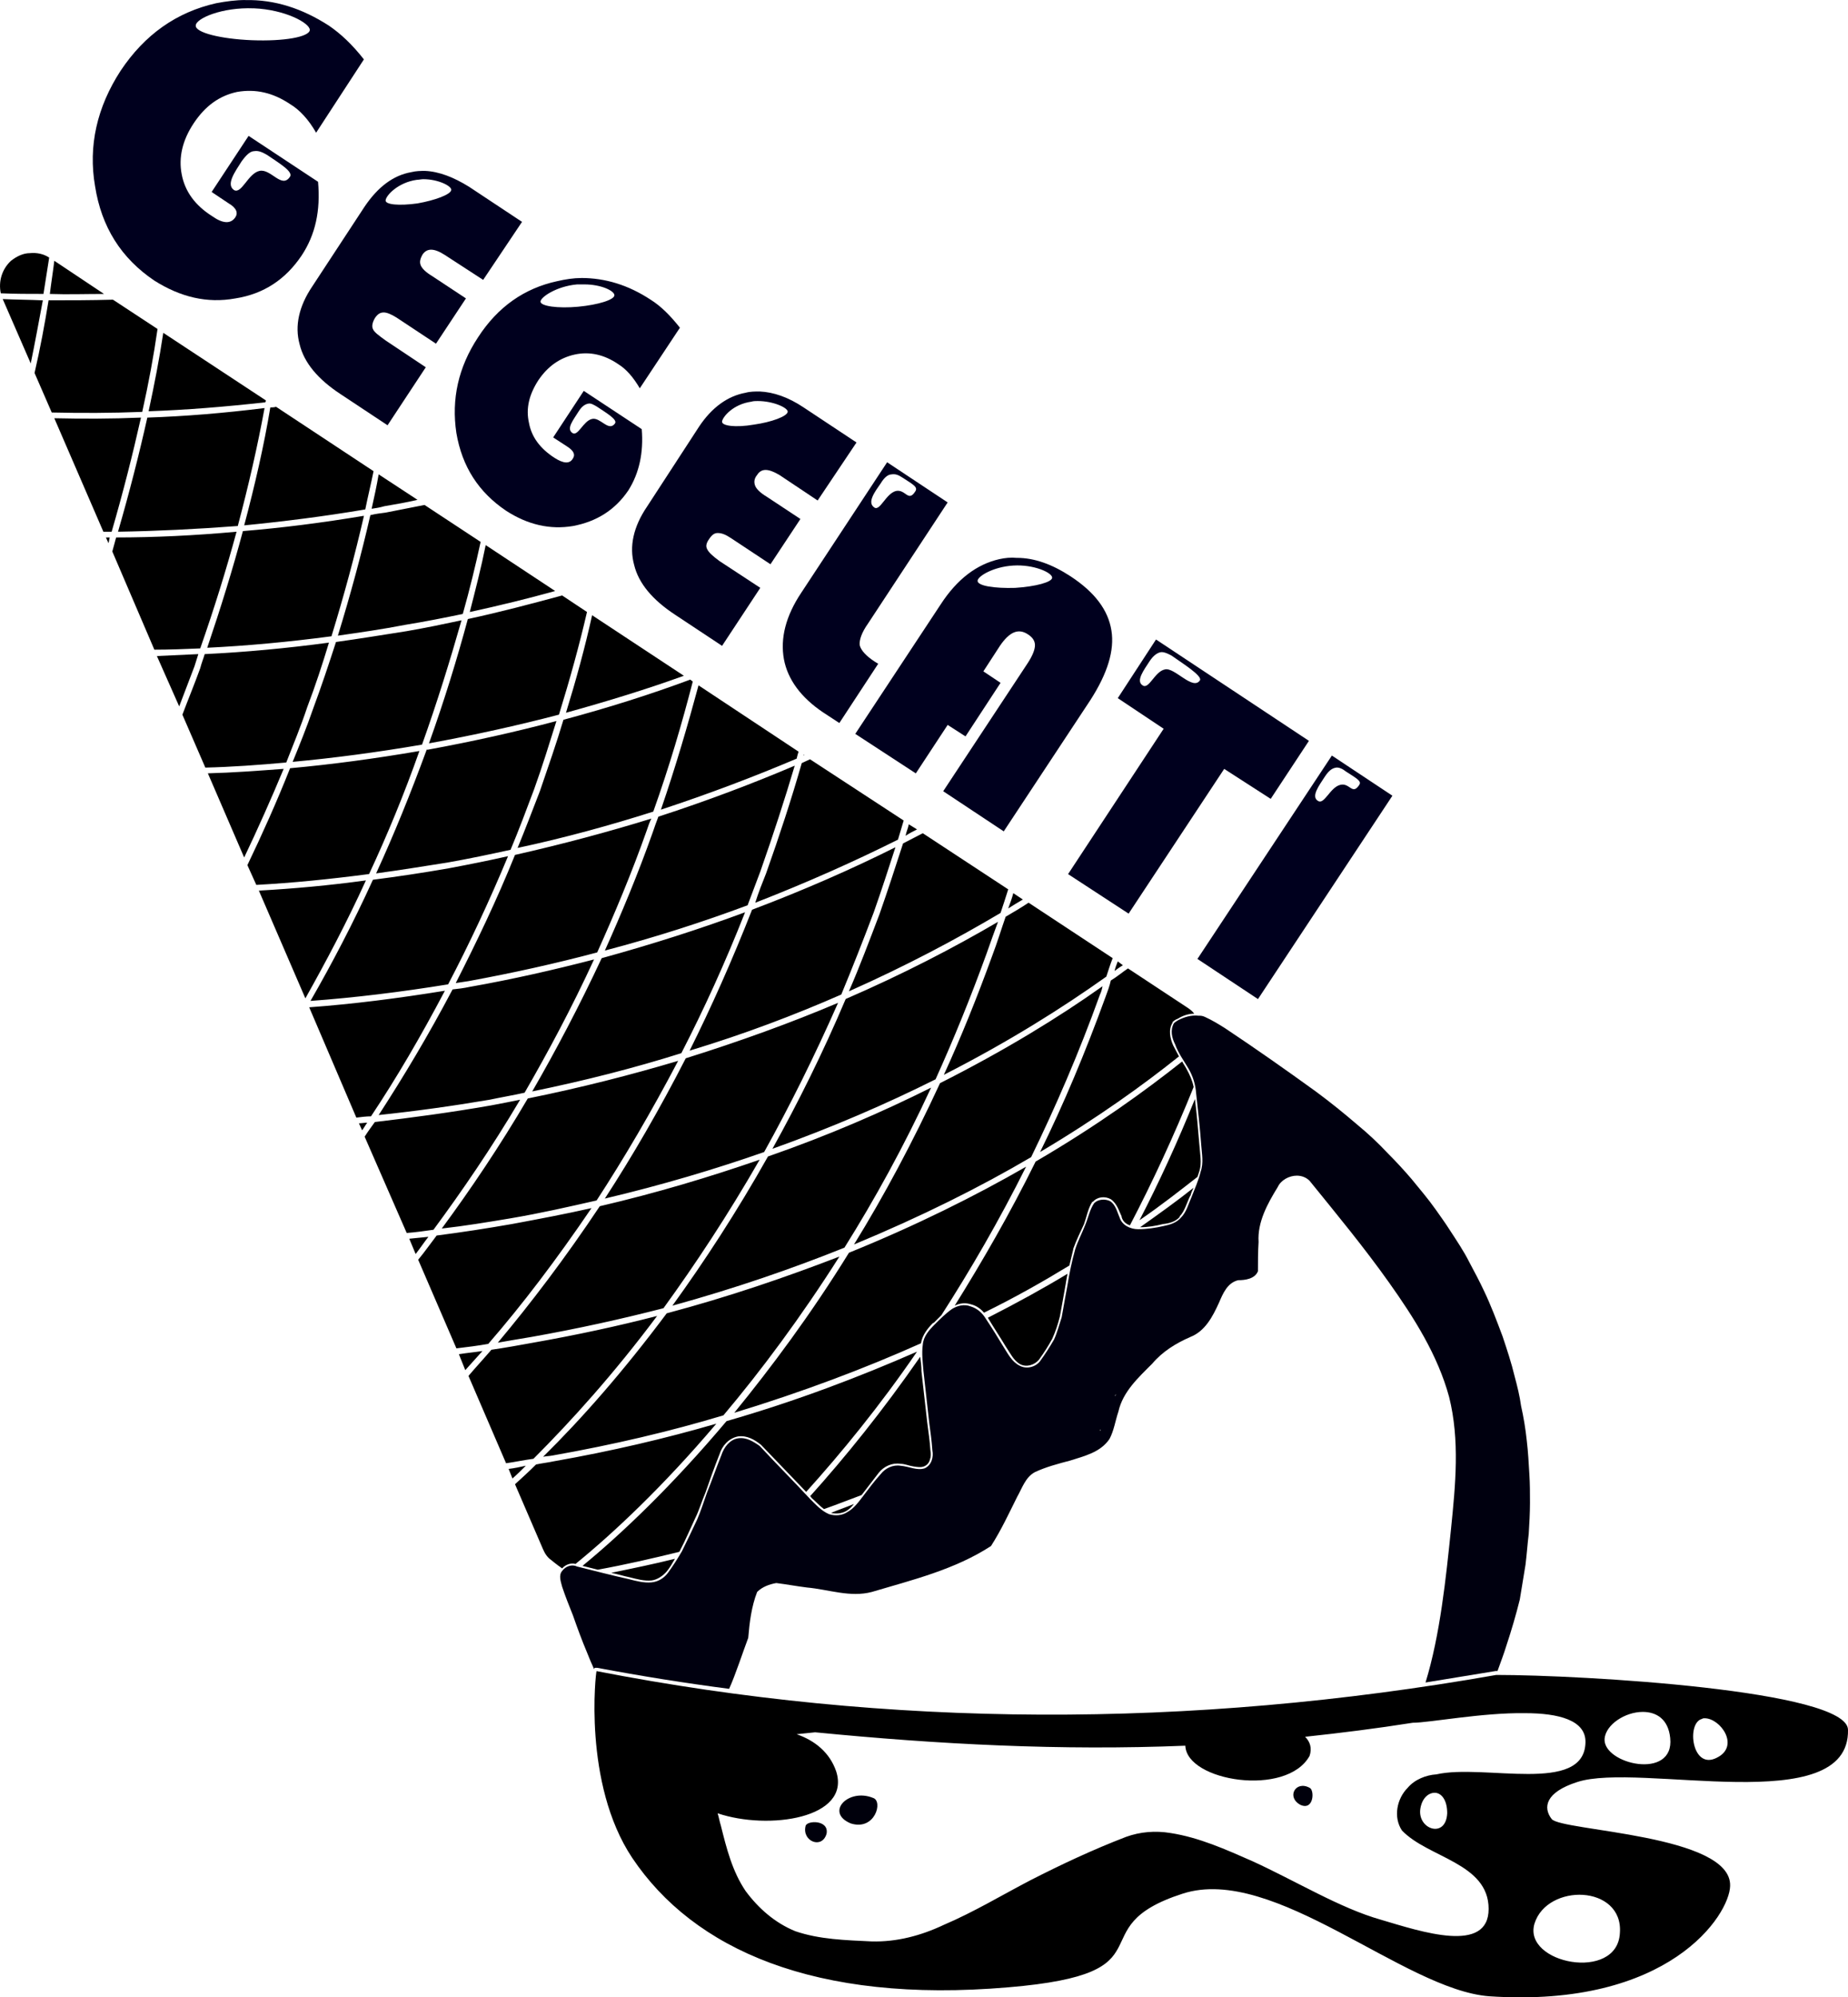 <?xml version="1.0" encoding="UTF-8" standalone="no"?>
<!-- Created with Inkscape (http://www.inkscape.org/) -->

<svg
   xmlns:dc="http://purl.org/dc/elements/1.1/"
   xmlns:cc="http://creativecommons.org/ns#"
   xmlns:rdf="http://www.w3.org/1999/02/22-rdf-syntax-ns#"
   xmlns:svg="http://www.w3.org/2000/svg"
   xmlns="http://www.w3.org/2000/svg"
   xmlns:sodipodi="http://sodipodi.sourceforge.net/DTD/sodipodi-0.dtd"
   xmlns:inkscape="http://www.inkscape.org/namespaces/inkscape"
   width="61.388mm"
   height="66.309mm"
   viewBox="0 0 61.388 66.309"
   version="1.1"
   id="svg8"
   inkscape:version="0.92.4 (5da689c313, 2019-01-14)"
   sodipodi:docname="logo-compact-with-text-monochrome.svg">
  <defs
     id="defs2">
    <pattern
       y="0"
       x="0"
       height="6"
       width="6"
       patternUnits="userSpaceOnUse"
       id="EMFhbasepattern" />
    <pattern
       y="0"
       x="0"
       height="6"
       width="6"
       patternUnits="userSpaceOnUse"
       id="EMFhbasepattern-7" />
    <clipPath
       id="clipEmfPath1"
       clipPathUnits="userSpaceOnUse">
      <path
         id="path868"
         d="M 10.72,32.8 C 9.36,34 8.96,35.92 9.68,37.52 L 77.519,194.479 c 0.24,0.56 0.56,1.04 1.04,1.36 0,0 1.6,1.44 4.08,2.48 2.48,1.12 6.16,2.08 10.88,1.92 9.44,-0.16 23.04,-4.64 41.2,-19.84 18.08,-15.2 24.8,-27.84 26.64,-37.12 0.96,-4.64 0.64,-8.4 0,-11.04 -0.56,-2.64 -1.68,-4.48 -1.68,-4.48 -0.32,-0.48 -0.72,-0.88 -1.2,-1.2 L 15.68,32.48 c -1.52,-1.04 -3.6,-0.88 -4.96,0.32 z"
         inkscape:connector-curvature="0" />
    </clipPath>
    <pattern
       y="0"
       x="0"
       height="6"
       width="6"
       patternUnits="userSpaceOnUse"
       id="EMFhbasepattern-3" />
    <clipPath
       id="clipEmfPath1-4"
       clipPathUnits="userSpaceOnUse">
      <path
         id="path1056"
         d="M 1.44,1.04 C 0.08,2.16 -0.4,4.08 0.32,5.68 L 68.159,162.639 c 0.24,0.56 0.64,1.04 1.04,1.44 0,0 1.6,1.44 4.08,2.48 2.56,1.04 6.16,2 10.88,1.92 9.52,-0.24 23.04,-4.64 41.2,-19.84 18.16,-15.2 24.88,-27.84 26.72,-37.12 0.88,-4.64 0.56,-8.4 0,-11.04 -0.64,-2.64 -1.76,-4.48 -1.76,-4.48 -0.32,-0.48 -0.72,-0.96 -1.2,-1.28 L 6.32,0.64 C 4.8,-0.32 2.8,-0.16 1.44,1.04 Z"
         inkscape:connector-curvature="0" />
    </clipPath>
    <pattern
       y="0"
       x="0"
       height="6"
       width="6"
       patternUnits="userSpaceOnUse"
       id="EMFhbasepattern-78" />
    <pattern
       y="0"
       x="0"
       height="6"
       width="6"
       patternUnits="userSpaceOnUse"
       id="EMFhbasepattern-6" />
    <pattern
       y="0"
       x="0"
       height="6"
       width="6"
       patternUnits="userSpaceOnUse"
       id="WMFhbasepattern" />
    <pattern
       y="0"
       x="0"
       height="6"
       width="6"
       patternUnits="userSpaceOnUse"
       id="EMFhbasepattern-31" />
    <clipPath
       id="clipEmfPath1-7"
       clipPathUnits="userSpaceOnUse">
      <path
         id="path1616"
         d="m -269.278,32.8 c -1.36,1.2 -1.76,3.12 -1.04,4.72 l 67.84,156.959 c 0.24,0.56 0.56,1.04 1.04,1.36 0,0 1.6,1.44 4.08,2.48 2.48,1.12 6.16,2.08 10.88,1.92 9.44,-0.16 23.04,-4.64 41.2,-19.84 18.08,-15.2 24.8,-27.84 26.64,-37.12 0.96,-4.64 0.64,-8.4 0,-11.04 -0.56,-2.64 -1.68,-4.48 -1.68,-4.48 -0.32,-0.48 -0.72,-0.88 -1.2,-1.2 L -264.318,32.48 c -1.52,-1.04 -3.6,-0.88 -4.96,0.32 z"
         inkscape:connector-curvature="0" />
    </clipPath>
    <pattern
       y="0"
       x="0"
       height="6"
       width="6"
       patternUnits="userSpaceOnUse"
       id="EMFhbasepattern-2" />
    <clipPath
       id="clipEmfPath1-3"
       clipPathUnits="userSpaceOnUse">
      <path
         id="path1805"
         d="M 10.72,32.8 C 9.36,34 8.96,35.92 9.68,37.52 L 77.519,194.479 c 0.24,0.56 0.56,1.04 1.04,1.36 0,0 1.6,1.44 4.08,2.48 2.48,1.12 6.16,2.08 10.88,1.92 9.44,-0.16 23.04,-4.64 41.2,-19.84 18.08,-15.2 24.8,-27.84 26.64,-37.12 0.96,-4.64 0.64,-8.4 0,-11.04 -0.56,-2.64 -1.68,-4.48 -1.68,-4.48 -0.32,-0.48 -0.72,-0.88 -1.2,-1.2 L 15.68,32.48 c -1.52,-1.04 -3.6,-0.88 -4.96,0.32 z"
         inkscape:connector-curvature="0" />
    </clipPath>
    <pattern
       y="0"
       x="0"
       height="6"
       width="6"
       patternUnits="userSpaceOnUse"
       id="EMFhbasepattern-9" />
    <clipPath
       id="clipEmfPath1-2"
       clipPathUnits="userSpaceOnUse">
      <path
         id="path1993"
         d="M 1.44,1.04 C 0.08,2.16 -0.4,4.08 0.32,5.68 L 68.159,162.639 c 0.24,0.56 0.64,1.04 1.04,1.44 0,0 1.6,1.44 4.08,2.48 2.56,1.04 6.16,2 10.88,1.92 9.52,-0.24 23.04,-4.64 41.2,-19.84 18.16,-15.2 24.88,-27.84 26.72,-37.12 0.88,-4.64 0.56,-8.4 0,-11.04 -0.64,-2.64 -1.76,-4.48 -1.76,-4.48 -0.32,-0.48 -0.72,-0.96 -1.2,-1.28 L 6.32,0.64 C 4.8,-0.32 2.8,-0.16 1.44,1.04 Z"
         inkscape:connector-curvature="0" />
    </clipPath>
    <pattern
       y="0"
       x="0"
       height="6"
       width="6"
       patternUnits="userSpaceOnUse"
       id="EMFhbasepattern-32" />
    <pattern
       y="0"
       x="0"
       height="6"
       width="6"
       patternUnits="userSpaceOnUse"
       id="EMFhbasepattern-0" />
    <pattern
       y="0"
       x="0"
       height="6"
       width="6"
       patternUnits="userSpaceOnUse"
       id="WMFhbasepattern-0" />
  </defs>
  <sodipodi:namedview
     id="base"
     pagecolor="#ffffff"
     bordercolor="#666666"
     borderopacity="1.0"
     inkscape:pageopacity="0.0"
     inkscape:pageshadow="2"
     inkscape:zoom="0.98994949"
     inkscape:cx="263.41431"
     inkscape:cy="-32.293457"
     inkscape:document-units="mm"
     inkscape:current-layer="layer1"
     showgrid="false"
     inkscape:pagecheckerboard="true"
     fit-margin-top="0"
     fit-margin-left="0"
     fit-margin-right="0"
     fit-margin-bottom="0"
     inkscape:window-width="1920"
     inkscape:window-height="1001"
     inkscape:window-x="-9"
     inkscape:window-y="-9"
     inkscape:window-maximized="1" />
  <g
     inkscape:label="Layer 1"
     inkscape:groupmode="layer"
     id="layer1"
     transform="translate(-55.864,-78.259)">
    <g
       id="g1803">
      <path
         id="path1622"
         d="m 64.018,78.26 c -0.317,0 -0.635,0.042 -0.974,0.106 -1.312,0.296 -2.371,1.037 -3.175,2.244 -0.783,1.206 -1.079,2.498 -0.847,3.831 0.212,1.355 0.868,2.392 1.968,3.133 0.868,0.55 1.757,0.762 2.688,0.593 0.952,-0.148 1.672,-0.635 2.201,-1.418 0.466,-0.698 0.635,-1.503 0.55,-2.455 l -2.307,-1.524 -1.228,1.863 0.571,0.381 c 0.254,0.148 0.317,0.317 0.212,0.466 -0.148,0.212 -0.402,0.212 -0.762,-0.042 -0.571,-0.36 -0.91,-0.825 -1.016,-1.397 -0.106,-0.55 0.021,-1.122 0.402,-1.693 0.381,-0.571 0.847,-0.91 1.439,-1.037 0.614,-0.106 1.185,0.021 1.757,0.402 0.317,0.19 0.614,0.508 0.868,0.952 l 1.587,-2.434 c -0.381,-0.487 -0.762,-0.847 -1.164,-1.122 -0.889,-0.571 -1.799,-0.868 -2.773,-0.847 z m 0.275,0.275 c 1.037,0.042 1.863,0.487 1.863,0.72 -0.021,0.233 -0.868,0.381 -1.926,0.339 -1.037,-0.042 -1.884,-0.254 -1.863,-0.487 0,-0.233 0.868,-0.614 1.926,-0.571 z m 0.021,4.741 c 0.148,-0.021 0.275,0.042 0.423,0.127 0.402,0.275 0.868,0.55 0.762,0.72 -0.275,0.423 -0.635,-0.275 -1.016,-0.19 -0.381,0.085 -0.593,0.783 -0.847,0.635 -0.275,-0.19 0.042,-0.614 0.254,-0.952 0.169,-0.233 0.296,-0.339 0.423,-0.339 z"
         style="fill:#00001e;fill-opacity:1;fill-rule:nonzero;stroke:none;stroke-width:0.265"
         inkscape:connector-curvature="0" />
      <path
         id="path1624"
         d="m 69.987,83.933 c -0.148,0 -0.296,0 -0.466,0.042 -0.593,0.106 -1.101,0.487 -1.545,1.143 l -1.736,2.646 c -0.444,0.656 -0.593,1.312 -0.423,1.926 0.148,0.614 0.614,1.164 1.355,1.651 l 1.566,1.037 1.27,-1.926 -1.333,-0.889 c -0.233,-0.169 -0.381,-0.275 -0.423,-0.381 -0.042,-0.085 -0.021,-0.212 0.064,-0.36 0.085,-0.127 0.169,-0.19 0.296,-0.19 0.106,0 0.254,0.064 0.423,0.169 l 1.312,0.868 0.995,-1.503 -1.122,-0.741 c -0.212,-0.127 -0.339,-0.254 -0.381,-0.36 -0.042,-0.106 -0.021,-0.212 0.064,-0.36 0.148,-0.212 0.381,-0.212 0.741,0.021 l 1.27,0.825 1.291,-1.926 -1.757,-1.164 C 70.939,84.145 70.453,83.954 69.987,83.933 Z m -0.064,0.275 c 0.508,0 0.952,0.233 0.931,0.36 -0.021,0.148 -0.529,0.339 -1.122,0.444 -0.614,0.085 -1.079,0.042 -1.058,-0.106 0.021,-0.169 0.423,-0.593 1.037,-0.677 0.064,0 0.148,-0.021 0.212,-0.021 z"
         style="fill:#00001e;fill-opacity:1;fill-rule:nonzero;stroke:none;stroke-width:0.265"
         inkscape:connector-curvature="0" />
      <path
         id="path1626"
         d="m 75.173,87.489 c -0.254,0 -0.529,0.042 -0.804,0.106 -1.079,0.233 -1.968,0.847 -2.625,1.863 -0.656,0.995 -0.889,2.053 -0.72,3.175 0.19,1.122 0.741,1.968 1.651,2.582 0.72,0.466 1.46,0.635 2.222,0.508 0.783,-0.148 1.397,-0.529 1.841,-1.185 0.36,-0.571 0.508,-1.249 0.444,-2.032 l -1.926,-1.27 -1.016,1.545 0.487,0.317 c 0.19,0.127 0.254,0.254 0.169,0.381 -0.106,0.19 -0.317,0.169 -0.614,-0.021 -0.487,-0.317 -0.762,-0.698 -0.847,-1.164 -0.106,-0.466 0,-0.931 0.317,-1.418 0.317,-0.466 0.72,-0.741 1.206,-0.847 0.487,-0.106 0.974,0 1.439,0.317 0.275,0.169 0.508,0.444 0.72,0.804 l 1.333,-2.011 c -0.317,-0.402 -0.635,-0.72 -0.974,-0.931 -0.741,-0.487 -1.503,-0.72 -2.307,-0.72 z m 0.106,0.212 c 0.55,0 0.995,0.212 0.995,0.36 0,0.148 -0.529,0.317 -1.206,0.381 -0.677,0.064 -1.249,-0.021 -1.249,-0.169 0,-0.148 0.529,-0.508 1.206,-0.571 0.085,0 0.169,0 0.254,0 z m 0.127,3.958 c 0.085,-0.021 0.19,0.042 0.296,0.106 0.317,0.212 0.677,0.423 0.593,0.55 -0.212,0.296 -0.487,-0.212 -0.762,-0.148 -0.296,0.064 -0.466,0.593 -0.656,0.466 -0.212,-0.148 0.042,-0.444 0.212,-0.72 0.106,-0.169 0.212,-0.233 0.317,-0.254 z"
         style="fill:#00001e;fill-opacity:1;fill-rule:nonzero;stroke:none;stroke-width:0.265"
         inkscape:connector-curvature="0" />
      <path
         id="path1628"
         d="m 81.099,91.256 c -0.148,0 -0.317,0 -0.466,0.042 -0.593,0.106 -1.122,0.487 -1.545,1.122 l -1.736,2.667 c -0.444,0.656 -0.593,1.312 -0.423,1.926 0.148,0.614 0.614,1.164 1.355,1.651 l 1.566,1.037 1.27,-1.926 -1.355,-0.889 c -0.233,-0.169 -0.36,-0.296 -0.402,-0.381 -0.064,-0.106 -0.042,-0.212 0.064,-0.36 0.085,-0.127 0.169,-0.19 0.275,-0.19 0.127,0 0.254,0.042 0.444,0.169 l 1.312,0.868 0.995,-1.503 -1.122,-0.741 c -0.212,-0.127 -0.339,-0.254 -0.381,-0.36 -0.042,-0.106 -0.042,-0.233 0.064,-0.36 0.148,-0.233 0.381,-0.212 0.741,0 l 1.27,0.847 1.291,-1.926 -1.757,-1.164 c -0.508,-0.339 -0.995,-0.508 -1.46,-0.529 z m -0.064,0.317 c 0.529,0 1.016,0.233 0.995,0.36 -0.021,0.148 -0.529,0.339 -1.122,0.423 -0.614,0.106 -1.079,0.042 -1.058,-0.106 0.021,-0.148 0.36,-0.571 0.974,-0.656 0.064,-0.021 0.148,-0.021 0.212,-0.021 z"
         style="fill:#00001e;fill-opacity:1;fill-rule:nonzero;stroke:none;stroke-width:0.265"
         inkscape:connector-curvature="0" />
      <path
         id="path1630"
         d="m 85.333,93.606 -2.857,4.339 c -0.508,0.762 -0.698,1.503 -0.571,2.201 0.127,0.677 0.571,1.27 1.291,1.757 l 0.55,0.36 1.291,-1.968 -0.106,-0.064 c -0.296,-0.191 -0.466,-0.381 -0.508,-0.55 -0.021,-0.169 0.064,-0.423 0.275,-0.72 l 2.646,-4.022 z m 0.148,0.402 c 0.127,-0.021 0.233,0.021 0.36,0.106 0.36,0.233 0.529,0.317 0.423,0.466 -0.233,0.36 -0.317,-0.085 -0.635,-0.021 -0.339,0.085 -0.529,0.677 -0.72,0.55 -0.254,-0.169 0.021,-0.529 0.212,-0.804 0.127,-0.212 0.254,-0.296 0.36,-0.296 z"
         style="fill:#00001e;fill-opacity:1;fill-rule:nonzero;stroke:none;stroke-width:0.265"
         inkscape:connector-curvature="0" />
      <path
         id="path1632"
         d="m 89.651,96.781 c -0.212,-0.021 -0.402,0 -0.593,0.042 -0.741,0.169 -1.397,0.656 -1.947,1.503 l -2.836,4.297 2.011,1.312 1.058,-1.609 0.593,0.381 1.164,-1.778 -0.571,-0.381 0.55,-0.847 c 0.317,-0.466 0.614,-0.593 0.931,-0.381 0.169,0.106 0.233,0.233 0.233,0.36 0,0.148 -0.085,0.36 -0.254,0.614 l -2.794,4.233 2.011,1.333 2.879,-4.36 c 0.571,-0.889 0.804,-1.651 0.698,-2.307 -0.106,-0.677 -0.55,-1.27 -1.355,-1.799 -0.614,-0.402 -1.206,-0.614 -1.778,-0.614 z m -0.127,0.254 c 0.677,-0.042 1.291,0.233 1.291,0.402 0,0.148 -0.55,0.296 -1.228,0.339 -0.677,0.021 -1.249,-0.064 -1.249,-0.233 0,-0.148 0.508,-0.466 1.185,-0.508 z"
         style="fill:#00001e;fill-opacity:1;fill-rule:nonzero;stroke:none;stroke-width:0.265"
         inkscape:connector-curvature="0" />
      <path
         id="path1634"
         d="m 94.265,99.49 -1.27,1.947 1.524,1.016 -3.175,4.826 2.011,1.312 3.175,-4.805 1.545,0.995 1.27,-1.926 z m 0.148,0.423 c 0.106,-0.021 0.233,0.042 0.36,0.106 0.36,0.254 1.037,0.677 0.952,0.825 -0.233,0.36 -0.847,-0.444 -1.164,-0.36 -0.339,0.064 -0.529,0.677 -0.741,0.529 -0.233,-0.148 0.042,-0.508 0.233,-0.804 0.127,-0.191 0.254,-0.275 0.36,-0.296 z"
         style="fill:#00001e;fill-opacity:1;fill-rule:nonzero;stroke:none;stroke-width:0.265"
         inkscape:connector-curvature="0" />
      <path
         id="path1636"
         d="m 100.107,103.343 -4.466,6.752 2.011,1.333 4.466,-6.752 z m 0.127,0.402 c 0.106,-0.021 0.233,0.042 0.339,0.127 0.36,0.233 0.529,0.318 0.444,0.445 -0.233,0.36 -0.317,-0.085 -0.635,0 -0.339,0.085 -0.529,0.677 -0.741,0.529 -0.233,-0.148 0.042,-0.508 0.233,-0.804 0.127,-0.191 0.233,-0.275 0.36,-0.296 z"
         style="fill:#00001e;fill-opacity:1;fill-rule:nonzero;stroke:none;stroke-width:0.265"
         inkscape:connector-curvature="0" />
      <path
         id="path1638"
         d="m 56.864,86.663 c -0.233,0 -0.444,0.106 -0.635,0.254 -0.296,0.275 -0.423,0.677 -0.339,1.079 0.466,0.021 0.931,0.021 1.418,0.021 0.064,-0.402 0.127,-0.804 0.19,-1.206 -0.19,-0.127 -0.423,-0.169 -0.635,-0.148 z m 0.804,0.254 c -0.042,0.36 -0.106,0.741 -0.148,1.101 0.593,0.021 1.185,0 1.799,0 z m -1.714,1.27 0.931,2.138 c 0.148,-0.72 0.275,-1.418 0.402,-2.095 -0.466,-0.021 -0.889,-0.021 -1.333,-0.042 z m 3.662,0.021 c -0.72,0.021 -1.439,0.021 -2.138,0.021 -0.127,0.783 -0.275,1.587 -0.466,2.413 l 0.571,1.312 c 0.974,0.021 1.968,0.021 3.006,-0.021 0.212,-0.952 0.381,-1.863 0.508,-2.752 z m 1.672,1.101 c -0.127,0.847 -0.296,1.714 -0.487,2.603 1.249,-0.042 2.54,-0.148 3.873,-0.296 0.021,-0.021 0.021,-0.042 0.021,-0.064 z m 3.746,2.455 c -0.064,0.021 -0.127,0.021 -0.19,0.021 -0.212,1.27 -0.508,2.561 -0.868,3.916 1.291,-0.127 2.646,-0.296 4.022,-0.529 0.085,-0.423 0.19,-0.847 0.275,-1.27 z m -0.381,0.042 c -1.355,0.169 -2.646,0.275 -3.895,0.317 -0.275,1.228 -0.593,2.476 -0.974,3.789 1.27,-0.021 2.603,-0.085 3.979,-0.19 0.36,-1.355 0.656,-2.646 0.889,-3.916 z m -4.106,0.317 c -0.995,0.042 -1.947,0.042 -2.879,0.021 l 1.63,3.768 c 0.085,0 0.19,0 0.275,0 0.381,-1.312 0.698,-2.561 0.974,-3.789 z m 7.895,1.884 c -0.064,0.381 -0.148,0.762 -0.233,1.143 0.148,-0.021 0.275,-0.042 0.423,-0.085 0.381,-0.064 0.741,-0.127 1.101,-0.212 z m 1.524,1.016 c -0.423,0.085 -0.847,0.169 -1.291,0.254 -0.169,0.021 -0.339,0.042 -0.508,0.085 -0.296,1.291 -0.656,2.625 -1.079,4 0.741,-0.106 1.482,-0.212 2.244,-0.36 0.656,-0.106 1.291,-0.233 1.905,-0.36 0.233,-0.825 0.423,-1.609 0.593,-2.392 z m -2.011,0.36 c -1.397,0.233 -2.73,0.402 -4.022,0.508 -0.339,1.27 -0.741,2.561 -1.185,3.873 1.312,-0.064 2.688,-0.19 4.127,-0.381 0.423,-1.376 0.783,-2.709 1.079,-4 z m -4.233,0.529 c -1.397,0.127 -2.73,0.19 -4,0.19 -0.042,0.148 -0.085,0.317 -0.127,0.466 l 1.397,3.26 c 0.508,0 1.016,-0.021 1.524,-0.042 0.466,-1.333 0.868,-2.625 1.206,-3.873 z m -4.339,0.19 0.085,0.19 c 0.021,-0.064 0.021,-0.127 0.042,-0.19 -0.042,0 -0.085,0 -0.127,0 z m 12.615,0.254 c -0.148,0.741 -0.339,1.482 -0.529,2.222 0.974,-0.212 1.926,-0.444 2.836,-0.698 z m 2.54,1.672 c -1.016,0.275 -2.053,0.55 -3.133,0.783 -0.36,1.333 -0.783,2.709 -1.291,4.127 1.503,-0.275 2.942,-0.593 4.318,-0.953 0.36,-1.164 0.677,-2.307 0.931,-3.408 z m 0.995,0.656 c -0.233,1.058 -0.529,2.138 -0.868,3.238 1.376,-0.381 2.688,-0.783 3.916,-1.228 z m -4.339,0.169 c -0.593,0.127 -1.206,0.254 -1.82,0.36 -0.804,0.127 -1.587,0.254 -2.349,0.36 -0.233,0.72 -0.487,1.482 -0.762,2.222 -0.212,0.614 -0.444,1.185 -0.677,1.757 1.376,-0.127 2.815,-0.318 4.297,-0.572 0.508,-1.418 0.931,-2.794 1.312,-4.127 z m -4.403,0.741 c -1.418,0.19 -2.794,0.317 -4.127,0.381 -0.042,0.148 -0.106,0.296 -0.148,0.466 -0.19,0.529 -0.402,1.037 -0.593,1.545 l 0.762,1.757 c 0.868,-0.021 1.757,-0.085 2.688,-0.169 0.233,-0.593 0.487,-1.206 0.698,-1.841 0.275,-0.72 0.508,-1.439 0.72,-2.138 z m -4.339,0.381 c -0.466,0.021 -0.91,0.042 -1.376,0.064 l 0.741,1.672 c 0.169,-0.445 0.339,-0.889 0.508,-1.333 0.042,-0.127 0.085,-0.275 0.127,-0.402 z m 16.341,0.847 c -1.312,0.487 -2.709,0.931 -4.212,1.333 -0.233,0.783 -0.508,1.566 -0.783,2.371 -0.254,0.656 -0.487,1.27 -0.741,1.884 1.587,-0.339 3.111,-0.762 4.508,-1.206 0.529,-1.482 0.952,-2.921 1.312,-4.318 z m 0.275,0.19 c -0.36,1.333 -0.762,2.709 -1.249,4.127 1.609,-0.529 3.111,-1.101 4.508,-1.693 0.021,-0.085 0.042,-0.169 0.064,-0.233 z m -4.72,1.185 c -1.355,0.36 -2.773,0.677 -4.276,0.952 -0.021,0 -0.021,0 -0.042,0 0,0 0,0 0,0.021 -0.529,1.439 -1.079,2.794 -1.672,4.085 0.783,-0.106 1.566,-0.233 2.371,-0.36 0.72,-0.127 1.418,-0.275 2.095,-0.423 0.275,-0.656 0.529,-1.333 0.783,-2.011 0.275,-0.762 0.508,-1.524 0.741,-2.265 z m -4.551,0.995 c -1.482,0.254 -2.9,0.445 -4.297,0.572 -0.444,1.122 -0.931,2.201 -1.418,3.217 l 0.296,0.656 c 1.206,-0.064 2.455,-0.191 3.746,-0.36 0.593,-1.27 1.164,-2.646 1.672,-4.085 z m 12.763,0.127 c 0,0 0,0.021 0,0.021 0,0 0.021,0 0.021,-0.021 z m 0.212,0.148 c -0.085,0.042 -0.191,0.085 -0.275,0.127 -0.339,1.185 -0.741,2.413 -1.185,3.662 -0.127,0.317 -0.254,0.635 -0.36,0.974 1.736,-0.677 3.302,-1.376 4.741,-2.095 0.064,-0.212 0.127,-0.423 0.19,-0.635 z m -0.508,0.212 c -1.397,0.593 -2.9,1.164 -4.53,1.693 -0.064,0.169 -0.127,0.339 -0.19,0.529 -0.487,1.376 -1.037,2.688 -1.587,3.916 1.693,-0.444 3.26,-0.952 4.741,-1.503 0.148,-0.381 0.275,-0.741 0.423,-1.122 0.423,-1.206 0.804,-2.371 1.143,-3.514 z m -16.976,0.106 c -0.868,0.064 -1.693,0.127 -2.519,0.148 l 1.206,2.794 c 0.444,-0.931 0.889,-1.926 1.312,-2.942 z m 12.213,1.651 c -1.439,0.444 -2.942,0.847 -4.53,1.206 -0.614,1.524 -1.291,2.921 -1.968,4.254 0.148,-0.021 0.275,-0.042 0.423,-0.064 1.503,-0.275 2.921,-0.593 4.276,-0.953 0.571,-1.27 1.143,-2.625 1.651,-4.064 0.042,-0.127 0.085,-0.254 0.148,-0.381 z m 8.551,0.19 c -0.021,0.127 -0.085,0.254 -0.106,0.381 0.127,-0.085 0.254,-0.148 0.381,-0.212 z m 0.466,0.296 c -0.212,0.106 -0.444,0.233 -0.656,0.339 -0.254,0.783 -0.508,1.566 -0.783,2.349 -0.339,0.889 -0.656,1.736 -1.016,2.561 1.905,-0.847 3.577,-1.736 5.038,-2.603 0.085,-0.254 0.169,-0.508 0.254,-0.783 z m -0.91,0.466 c -1.439,0.72 -3.027,1.418 -4.762,2.074 -0.656,1.672 -1.355,3.238 -2.074,4.678 1.82,-0.55 3.492,-1.185 5.038,-1.863 0.36,-0.868 0.72,-1.778 1.079,-2.73 0.254,-0.72 0.487,-1.439 0.72,-2.159 z m -12.869,0.296 c -0.656,0.148 -1.291,0.275 -1.968,0.402 -0.847,0.148 -1.693,0.275 -2.519,0.381 -0.656,1.439 -1.355,2.773 -2.074,4.022 1.46,-0.106 3.006,-0.296 4.572,-0.55 0.698,-1.333 1.355,-2.73 1.99,-4.254 z m -4.72,0.804 c -1.228,0.169 -2.413,0.275 -3.556,0.339 l 1.545,3.577 c 0.677,-1.206 1.376,-2.519 2.011,-3.916 z m 21.505,0.423 c -0.042,0.169 -0.106,0.339 -0.169,0.508 0.169,-0.106 0.339,-0.212 0.487,-0.296 z m 0.508,0.317 c -0.254,0.169 -0.508,0.318 -0.762,0.466 -0.148,0.423 -0.275,0.847 -0.444,1.291 -0.508,1.397 -1.037,2.709 -1.609,3.958 2.159,-1.101 3.937,-2.222 5.397,-3.26 0.064,-0.191 0.127,-0.402 0.212,-0.614 z m -9.419,0.318 c -1.482,0.55 -3.069,1.058 -4.762,1.524 -0.741,1.587 -1.524,3.069 -2.307,4.424 1.757,-0.36 3.408,-0.783 4.953,-1.27 0.741,-1.439 1.46,-3.006 2.117,-4.678 z m 8.403,0.318 c -1.482,0.868 -3.154,1.736 -5.059,2.561 -0.762,1.799 -1.587,3.45 -2.434,4.974 2.011,-0.72 3.81,-1.503 5.419,-2.307 0.593,-1.312 1.164,-2.709 1.693,-4.17 0.127,-0.36 0.254,-0.72 0.381,-1.058 z m -13.42,1.249 c -1.312,0.339 -2.688,0.656 -4.127,0.91 -0.19,0.042 -0.381,0.064 -0.571,0.085 -0.804,1.524 -1.63,2.9 -2.455,4.17 1.206,-0.127 2.434,-0.296 3.683,-0.508 0.402,-0.085 0.783,-0.148 1.164,-0.233 0.783,-1.355 1.566,-2.815 2.307,-4.424 z m 17.399,0.064 c -0.042,0.106 -0.085,0.212 -0.106,0.318 0.085,-0.064 0.169,-0.127 0.275,-0.191 z m 0.339,0.233 c -0.19,0.127 -0.36,0.275 -0.571,0.402 -0.042,0.191 -0.106,0.36 -0.169,0.529 -0.677,1.863 -1.397,3.577 -2.18,5.165 1.926,-1.143 3.45,-2.244 4.614,-3.175 -0.064,-0.127 -0.127,-0.233 -0.19,-0.36 -0.106,-0.233 -0.169,-0.529 -0.021,-0.762 v 0 -0.021 c 0.042,-0.042 0.106,-0.085 0.169,-0.106 0.169,-0.106 0.36,-0.169 0.55,-0.169 -0.064,-0.085 -0.148,-0.148 -0.212,-0.191 z m -0.847,0.593 c -1.46,1.037 -3.26,2.138 -5.397,3.217 -0.91,1.968 -1.863,3.746 -2.857,5.355 2.244,-0.931 4.191,-1.905 5.884,-2.9 0.804,-1.651 1.587,-3.45 2.286,-5.397 0.042,-0.085 0.064,-0.169 0.085,-0.275 z m -21.844,0.148 c -1.566,0.254 -3.069,0.445 -4.508,0.55 l 1.566,3.662 c 0.169,-0.021 0.339,-0.042 0.487,-0.042 0.847,-1.27 1.651,-2.646 2.455,-4.17 z m 13.06,0.402 c -1.545,0.656 -3.238,1.27 -5.059,1.841 -0.868,1.693 -1.778,3.26 -2.688,4.657 1.884,-0.445 3.662,-0.974 5.292,-1.545 0.847,-1.524 1.672,-3.175 2.455,-4.953 z m 11.917,0.466 c -0.191,0 -0.402,0.064 -0.571,0.169 v 0 0 c -0.042,0.021 -0.085,0.042 -0.127,0.085 -0.106,0.191 -0.064,0.423 0.021,0.635 v 0 c 0.064,0.127 0.127,0.233 0.19,0.339 0.275,-0.212 0.529,-0.423 0.762,-0.635 -0.127,-0.339 -0.254,-0.572 -0.254,-0.572 0,0 -0.021,0 -0.021,-0.021 z m 0.36,0.804 c -0.233,0.191 -0.487,0.381 -0.741,0.593 0.042,0.106 0.106,0.191 0.169,0.275 0.085,0.148 0.127,0.296 0.169,0.445 0.169,-0.381 0.317,-0.762 0.444,-1.143 -0.021,-0.064 -0.021,-0.127 -0.042,-0.169 z m 0.127,0.508 c -0.148,0.402 -0.296,0.783 -0.444,1.164 0,0.021 0,0.042 0,0.064 0.064,0.572 0.127,1.143 0.169,1.714 0.021,0.296 0.085,0.593 -0.021,0.91 0,0 0,0.021 0,0.021 0,0 0,0 0,0 0.127,-0.36 0.212,-0.72 0.275,-1.058 0.233,-1.164 0.169,-2.117 0.021,-2.815 z m -17.716,0.148 c -1.566,0.466 -3.217,0.889 -4.995,1.249 -0.931,1.587 -1.905,3.027 -2.857,4.318 0.762,-0.085 1.524,-0.212 2.286,-0.339 0.995,-0.169 1.926,-0.381 2.857,-0.593 0.91,-1.397 1.82,-2.942 2.709,-4.635 z m 16.743,0.021 c -1.228,0.974 -2.836,2.138 -4.868,3.323 -0.868,1.757 -1.778,3.323 -2.688,4.784 0.169,-0.085 0.36,-0.106 0.55,-0.042 0.169,0.042 0.317,0.148 0.423,0.275 1.037,-0.508 1.968,-1.037 2.836,-1.566 0.042,-0.169 0.085,-0.36 0.127,-0.529 v -0.021 c 0.106,-0.296 0.233,-0.55 0.36,-0.826 0.085,-0.233 0.127,-0.508 0.275,-0.741 v 0 h 0.021 c 0.148,-0.169 0.402,-0.191 0.593,-0.085 v 0 c 0.212,0.148 0.275,0.402 0.36,0.572 v 0.021 0 c 0.042,0.148 0.148,0.233 0.275,0.275 0.741,-1.418 1.46,-2.963 2.117,-4.593 -0.042,-0.212 -0.127,-0.402 -0.233,-0.593 v 0 c -0.042,-0.085 -0.106,-0.169 -0.148,-0.254 z m -8.34,0.868 c -1.609,0.804 -3.408,1.587 -5.419,2.286 -1.037,1.841 -2.117,3.492 -3.175,4.953 2.074,-0.572 3.979,-1.228 5.715,-1.926 0.995,-1.587 1.968,-3.344 2.879,-5.313 z m 8.763,0.381 c -0.571,1.418 -1.185,2.752 -1.841,4.022 0.741,-0.508 1.355,-0.995 1.926,-1.439 0.021,-0.064 0.042,-0.127 0.064,-0.191 v 0 0 c 0.085,-0.275 0.021,-0.571 0,-0.868 -0.042,-0.508 -0.085,-1.016 -0.148,-1.524 z m -22.415,0.021 c -0.317,0.064 -0.635,0.127 -0.974,0.19 -1.333,0.233 -2.603,0.402 -3.852,0.55 -0.106,0.148 -0.233,0.318 -0.339,0.487 l 1.397,3.196 c 0.296,-0.021 0.593,-0.064 0.889,-0.106 0.952,-1.291 1.926,-2.709 2.879,-4.318 z m -5.08,0.762 c -0.085,0 -0.19,0.021 -0.275,0.021 l 0.106,0.233 c 0.064,-0.085 0.106,-0.169 0.169,-0.254 z m 13.039,1.228 c -1.651,0.571 -3.408,1.101 -5.313,1.545 -1.143,1.714 -2.286,3.217 -3.387,4.53 0.36,-0.064 0.741,-0.127 1.122,-0.191 1.545,-0.275 2.984,-0.593 4.381,-0.953 1.058,-1.46 2.138,-3.09 3.196,-4.932 z m 8.848,0.233 c -1.693,0.974 -3.641,1.947 -5.884,2.857 -1.27,2.053 -2.582,3.81 -3.81,5.313 2.286,-0.698 4.36,-1.482 6.202,-2.307 0.042,-0.275 0.233,-0.508 0.402,-0.677 h 0.021 v 0 c 0.085,-0.085 0.169,-0.169 0.254,-0.254 0.952,-1.482 1.905,-3.111 2.815,-4.932 z m 5.757,0.55 c 0,0 0,0 0,0 -0.064,0.169 -0.127,0.318 -0.191,0.466 v 0 0 c 0,0.021 -0.021,0.042 -0.021,0.085 0.064,-0.191 0.148,-0.381 0.212,-0.55 z m -0.191,0.148 c -0.529,0.423 -1.122,0.847 -1.778,1.312 0.254,0 0.508,-0.042 0.762,-0.106 v 0 c 0.212,-0.021 0.423,-0.085 0.55,-0.233 v -0.021 c 0.169,-0.169 0.233,-0.445 0.36,-0.699 v 0.021 c 0.021,-0.106 0.064,-0.191 0.106,-0.275 z m -3.048,0.444 c -0.085,0.021 -0.148,0.042 -0.212,0.106 -0.127,0.191 -0.169,0.445 -0.275,0.699 -0.106,0.275 -0.254,0.55 -0.339,0.825 v 0 c -0.042,0.148 -0.064,0.275 -0.106,0.423 0.635,-0.381 1.228,-0.762 1.778,-1.143 -0.148,-0.064 -0.254,-0.191 -0.296,-0.36 v 0.021 c -0.085,-0.212 -0.148,-0.423 -0.317,-0.508 -0.064,-0.042 -0.148,-0.064 -0.233,-0.064 z m -16.954,0.233 c -0.847,0.191 -1.736,0.36 -2.646,0.529 -0.847,0.148 -1.672,0.275 -2.498,0.381 -0.212,0.275 -0.402,0.55 -0.614,0.804 l 1.27,2.942 c 0.36,-0.042 0.698,-0.085 1.058,-0.148 1.122,-1.291 2.265,-2.794 3.429,-4.508 z m 19.748,0.212 c -0.042,0.064 -0.064,0.106 -0.127,0.148 -0.148,0.191 -0.381,0.254 -0.593,0.296 -0.296,0.064 -0.593,0.106 -0.868,0.106 -0.042,0 -0.085,0 -0.106,-0.021 -0.021,0.021 -0.021,0.021 -0.042,0.021 -1.228,2.392 -2.54,4.466 -3.831,6.265 2.942,-2.582 4.635,-4.868 5.567,-6.816 z m -25.167,0.741 c -0.212,0.021 -0.423,0.042 -0.635,0.064 l 0.212,0.508 c 0.148,-0.191 0.275,-0.381 0.423,-0.571 z m 23.093,0.042 c -0.529,0.36 -1.101,0.72 -1.714,1.079 -0.021,0.169 -0.064,0.318 -0.085,0.487 -0.064,0.36 -0.127,0.72 -0.212,1.079 v 0 0 c -0.064,0.254 -0.148,0.508 -0.254,0.762 v 0 0 c -0.127,0.233 -0.275,0.487 -0.444,0.698 v 0 c -0.19,0.233 -0.508,0.318 -0.783,0.191 -0.254,-0.148 -0.381,-0.423 -0.529,-0.635 v 0 c -0.191,-0.318 -0.402,-0.635 -0.593,-0.974 -0.614,0.318 -1.228,0.614 -1.884,0.91 -0.042,0.064 -0.085,0.127 -0.127,0.169 0,0.212 0.021,0.423 0.042,0.635 v 0 c 0.064,0.572 0.127,1.143 0.19,1.714 0.042,0.296 0.085,0.614 0.106,0.91 0.021,0.127 0.021,0.254 -0.021,0.381 -0.021,0.085 -0.085,0.148 -0.148,0.212 0.825,-0.36 1.63,-0.741 2.371,-1.122 1.376,-1.841 2.773,-4 4.085,-6.498 z m -9.44,0.614 c -1.757,0.677 -3.662,1.333 -5.736,1.884 -1.439,1.926 -2.836,3.514 -4.106,4.762 0.106,-0.021 0.212,-0.021 0.317,-0.042 2.032,-0.36 3.916,-0.804 5.673,-1.333 1.249,-1.482 2.561,-3.238 3.852,-5.27 z m 7.578,0.571 c -0.804,0.487 -1.693,0.974 -2.646,1.46 0.191,0.318 0.402,0.635 0.593,0.953 v 0 c 0.148,0.212 0.254,0.466 0.487,0.593 v 0 c 0.212,0.106 0.466,0.021 0.614,-0.148 0.169,-0.233 0.318,-0.466 0.444,-0.698 0.106,-0.233 0.191,-0.487 0.254,-0.741 0.064,-0.339 0.127,-0.698 0.19,-1.058 0.021,-0.127 0.042,-0.254 0.064,-0.36 z M 87.936,121.652 c -0.148,0 -0.296,0.042 -0.423,0.127 -0.021,0.021 -0.064,0.042 -0.085,0.064 -0.191,0.275 -0.36,0.55 -0.529,0.804 0.529,-0.233 1.037,-0.487 1.545,-0.741 -0.106,-0.106 -0.212,-0.191 -0.36,-0.233 v 0 0 c -0.042,0 -0.085,-0.021 -0.148,-0.021 z m -10.245,0.296 c -1.312,0.339 -2.688,0.635 -4.127,0.889 -0.466,0.085 -0.931,0.169 -1.376,0.233 -0.254,0.296 -0.529,0.593 -0.762,0.868 l 1.249,2.9 c 0.296,-0.042 0.593,-0.106 0.91,-0.148 1.249,-1.249 2.667,-2.815 4.106,-4.741 z m 9.08,0.529 c -0.042,0.042 -0.064,0.106 -0.085,0.148 0.021,-0.042 0.042,-0.106 0.085,-0.148 z m -14.88,0.635 c -0.275,0.042 -0.529,0.064 -0.783,0.106 l 0.212,0.529 c 0.19,-0.212 0.381,-0.423 0.571,-0.635 z m 14.436,0.021 c -1.884,0.825 -3.979,1.63 -6.329,2.307 -1.82,2.159 -3.492,3.746 -4.784,4.805 0.169,0.042 0.339,0.085 0.508,0.127 0.931,-0.169 1.841,-0.381 2.709,-0.593 0,-0.021 0.021,-0.021 0.021,-0.042 0.19,-0.36 0.339,-0.72 0.508,-1.079 0.127,-0.254 0.212,-0.55 0.339,-0.847 0.148,-0.423 0.296,-0.847 0.466,-1.27 v 0 c 0.085,-0.275 0.296,-0.529 0.614,-0.593 v 0 0 c 0.296,-0.042 0.55,0.106 0.762,0.275 v 0 0 c 0.508,0.529 0.995,1.037 1.503,1.566 1.164,-1.291 2.434,-2.836 3.683,-4.657 z m 0.106,0.169 c -1.249,1.799 -2.498,3.344 -3.662,4.635 0.021,0 0.042,0.021 0.042,0.042 0.148,0.127 0.275,0.275 0.423,0.381 0.423,-0.148 0.847,-0.318 1.249,-0.466 0,0 0,0 0,0 0.19,-0.254 0.381,-0.487 0.571,-0.741 0.169,-0.212 0.444,-0.339 0.72,-0.296 0.148,0 0.275,0.064 0.423,0.085 0.127,0.021 0.254,0.042 0.36,0 0.106,-0.042 0.169,-0.127 0.191,-0.212 0.042,-0.106 0.042,-0.212 0.021,-0.317 -0.021,-0.318 -0.064,-0.614 -0.106,-0.931 -0.064,-0.55 -0.127,-1.122 -0.191,-1.693 v 0 c 0,-0.169 -0.021,-0.318 -0.042,-0.487 z m -6.773,2.222 c -1.672,0.487 -3.471,0.91 -5.397,1.249 -0.19,0.042 -0.402,0.064 -0.593,0.106 -0.233,0.233 -0.466,0.445 -0.698,0.656 l 0.931,2.159 c 0.064,0.148 0.148,0.275 0.275,0.36 0,0 0.148,0.127 0.36,0.275 0.106,-0.127 0.296,-0.191 0.444,-0.148 1.249,-1.016 2.9,-2.561 4.678,-4.657 z m 0.741,0.55 c -0.254,0.042 -0.444,0.275 -0.508,0.508 v 0 0 c -0.169,0.423 -0.317,0.847 -0.487,1.27 -0.106,0.296 -0.19,0.571 -0.317,0.868 -0.169,0.339 -0.317,0.677 -0.487,1.016 1.037,-0.254 2.053,-0.55 3.006,-0.847 0.317,-0.318 0.635,-0.656 0.952,-1.016 -0.508,-0.508 -0.995,-1.037 -1.503,-1.566 -0.191,-0.148 -0.423,-0.254 -0.656,-0.233 z m 8.17,0.275 c -1.249,0.614 -2.625,1.206 -4.106,1.757 -0.127,0.169 -0.233,0.317 -0.423,0.423 -0.19,0.106 -0.444,0.127 -0.656,0.064 v 0 c -0.021,-0.021 -0.042,-0.042 -0.085,-0.064 -0.508,0.191 -1.037,0.36 -1.587,0.529 -0.762,0.783 -1.46,1.46 -2.095,2.011 2.286,-0.402 5.249,-1.693 8.953,-4.72 z m -15.24,0.571 c -0.19,0.042 -0.381,0.085 -0.571,0.106 l 0.127,0.318 c 0.148,-0.127 0.296,-0.275 0.444,-0.423 z m 12.425,0.064 c -0.212,-0.042 -0.444,0.064 -0.593,0.254 v 0 0 c -0.169,0.191 -0.317,0.381 -0.466,0.571 0.614,-0.233 1.228,-0.487 1.799,-0.72 -0.127,0 -0.233,0 -0.339,-0.021 -0.127,-0.042 -0.275,-0.085 -0.402,-0.085 z m -3.069,1.037 c -0.233,0.254 -0.466,0.508 -0.677,0.741 0.36,-0.106 0.72,-0.233 1.079,-0.36 -0.127,-0.106 -0.233,-0.233 -0.36,-0.339 v 0 c 0,-0.021 -0.021,-0.021 -0.042,-0.042 z m 1.545,0.169 c -0.254,0.106 -0.508,0.191 -0.762,0.296 0.169,0.042 0.36,0.021 0.508,-0.064 v 0 c 0.106,-0.064 0.169,-0.127 0.254,-0.233 z m -2.921,0.995 c -0.91,0.275 -1.863,0.55 -2.857,0.783 -0.106,0.191 -0.212,0.36 -0.339,0.55 v 0 c -0.148,0.169 -0.36,0.318 -0.593,0.339 v 0 c -0.275,0.021 -0.529,-0.064 -0.762,-0.106 v 0 c -0.296,-0.064 -0.593,-0.148 -0.889,-0.212 -0.233,0.042 -0.466,0.085 -0.698,0.127 0.021,0.021 0.042,0.042 0.085,0.042 0.656,0.296 1.63,0.55 2.879,0.508 0.339,0 0.72,-0.042 1.122,-0.085 0.614,-0.529 1.312,-1.185 2.053,-1.947 z m -3.027,0.825 c -0.677,0.169 -1.397,0.318 -2.117,0.466 0.212,0.042 0.402,0.106 0.614,0.148 v 0 c 0.254,0.064 0.487,0.127 0.72,0.106 0.19,-0.021 0.381,-0.148 0.508,-0.296 0,0 0,0 0,0 0,0 0,0 0,0 0.106,-0.127 0.19,-0.275 0.275,-0.423 z m -3.429,0.296 c -0.085,0 -0.148,0.021 -0.212,0.085 0.021,0.021 0.021,0.021 0.064,0.042 0.042,-0.042 0.106,-0.085 0.148,-0.127 z m 0.254,0.042 c -0.064,0.064 -0.148,0.127 -0.212,0.169 0,0 0.021,0 0.042,0 0.169,-0.021 0.317,-0.064 0.487,-0.085 -0.106,-0.042 -0.212,-0.064 -0.317,-0.085 z"
         style="fill:#000000;fill-opacity:1;fill-rule:evenodd;stroke:none;stroke-width:0.265"
         inkscape:connector-curvature="0" />
      <path
         id="path1640"
         d="m 95.662,111.978 c -0.233,-0.021 -0.444,0.042 -0.656,0.148 -0.042,0.021 -0.106,0.064 -0.148,0.106 -0.127,0.233 -0.064,0.487 0.042,0.699 0.106,0.296 0.296,0.55 0.444,0.804 0.148,0.254 0.233,0.529 0.254,0.825 0.064,0.572 0.127,1.143 0.169,1.714 0.021,0.296 0.085,0.593 -0.021,0.889 -0.064,0.275 -0.19,0.55 -0.296,0.826 -0.106,0.233 -0.169,0.508 -0.36,0.698 -0.148,0.169 -0.36,0.233 -0.571,0.275 -0.275,0.064 -0.571,0.106 -0.847,0.106 -0.254,0 -0.529,-0.127 -0.614,-0.381 -0.085,-0.191 -0.127,-0.423 -0.317,-0.55 -0.169,-0.085 -0.402,-0.064 -0.529,0.064 -0.148,0.212 -0.19,0.466 -0.296,0.72 -0.106,0.275 -0.254,0.55 -0.339,0.826 -0.106,0.381 -0.19,0.783 -0.254,1.185 -0.064,0.339 -0.127,0.699 -0.191,1.058 -0.085,0.254 -0.148,0.508 -0.254,0.741 -0.148,0.254 -0.296,0.487 -0.466,0.72 -0.148,0.191 -0.444,0.275 -0.677,0.148 -0.254,-0.127 -0.381,-0.381 -0.529,-0.614 -0.191,-0.318 -0.402,-0.656 -0.614,-0.974 -0.106,-0.169 -0.275,-0.318 -0.487,-0.381 -0.212,-0.085 -0.444,-0.021 -0.614,0.085 -0.212,0.148 -0.402,0.339 -0.571,0.508 -0.19,0.19 -0.381,0.402 -0.402,0.677 -0.042,0.296 0,0.593 0.021,0.868 0.064,0.572 0.127,1.143 0.191,1.714 0.042,0.318 0.085,0.614 0.106,0.931 0.042,0.212 -0.021,0.487 -0.254,0.593 -0.254,0.085 -0.529,-0.064 -0.804,-0.085 -0.254,-0.042 -0.508,0.085 -0.656,0.275 -0.212,0.233 -0.402,0.487 -0.593,0.741 -0.148,0.191 -0.296,0.402 -0.529,0.529 -0.169,0.106 -0.381,0.127 -0.593,0.064 -0.254,-0.106 -0.444,-0.318 -0.635,-0.508 -0.55,-0.593 -1.122,-1.164 -1.672,-1.757 -0.212,-0.148 -0.444,-0.296 -0.72,-0.254 -0.275,0.042 -0.466,0.296 -0.55,0.55 -0.169,0.423 -0.317,0.847 -0.487,1.27 -0.106,0.296 -0.19,0.572 -0.317,0.868 -0.169,0.36 -0.339,0.72 -0.508,1.058 -0.148,0.254 -0.296,0.487 -0.466,0.72 -0.127,0.169 -0.317,0.296 -0.55,0.317 -0.254,0.021 -0.487,-0.042 -0.741,-0.106 -0.571,-0.127 -1.143,-0.275 -1.736,-0.423 -0.169,-0.085 -0.381,0 -0.487,0.148 -0.127,0.148 -0.042,0.36 0,0.529 0.106,0.318 0.233,0.635 0.36,0.952 0.148,0.423 0.296,0.825 0.466,1.228 0.064,0.169 0.148,0.36 0.233,0.55 0,0 0,0 0,0 0,0 0.021,-0.042 0.021,-0.042 0,0 0.085,0 0.085,0 v 0 0 c 1.46,0.275 2.921,0.508 4.381,0.698 0.212,-0.466 0.466,-1.249 0.635,-1.693 0.042,-0.508 0.106,-1.037 0.296,-1.524 0.169,-0.169 0.402,-0.254 0.635,-0.296 0.339,0.042 0.677,0.106 1.016,0.148 0.72,0.064 1.439,0.339 2.159,0.148 1.355,-0.402 2.752,-0.741 3.958,-1.524 0.339,-0.529 0.593,-1.079 0.868,-1.63 0.169,-0.296 0.275,-0.656 0.593,-0.825 0.36,-0.169 0.762,-0.275 1.164,-0.381 0.466,-0.148 1.016,-0.275 1.312,-0.72 0.148,-0.275 0.19,-0.593 0.296,-0.91 0.148,-0.656 0.656,-1.122 1.122,-1.587 0.339,-0.402 0.783,-0.677 1.27,-0.889 0.487,-0.191 0.741,-0.677 0.952,-1.143 0.127,-0.296 0.275,-0.656 0.635,-0.741 0.233,0 0.55,-0.042 0.656,-0.296 0,-0.318 0,-0.635 0.021,-0.974 -0.042,-0.656 0.296,-1.27 0.635,-1.82 0.106,-0.233 0.381,-0.381 0.635,-0.381 0.169,0 0.318,0.064 0.423,0.169 0.91,1.122 1.82,2.222 2.646,3.387 0.825,1.164 1.609,2.392 1.99,3.789 0.36,1.439 0.212,2.921 0.064,4.381 -0.169,1.63 -0.36,3.514 -0.847,5.101 0.783,-0.127 1.545,-0.254 2.328,-0.381 v 0 h 0.021 c 0,0 0.021,0 0.042,0 0.106,-0.296 0.212,-0.572 0.296,-0.847 0.169,-0.508 0.317,-1.016 0.444,-1.524 0.064,-0.381 0.127,-0.762 0.191,-1.164 0.042,-0.339 0.064,-0.677 0.106,-1.016 0.021,-0.339 0.042,-0.699 0.042,-1.037 0,-0.318 0,-0.635 -0.021,-0.952 -0.021,-0.36 -0.042,-0.741 -0.085,-1.101 -0.042,-0.402 -0.106,-0.783 -0.191,-1.164 -0.042,-0.318 -0.127,-0.656 -0.212,-0.974 -0.106,-0.445 -0.254,-0.889 -0.402,-1.333 -0.191,-0.508 -0.381,-1.016 -0.614,-1.503 -0.148,-0.318 -0.318,-0.635 -0.487,-0.952 -0.191,-0.381 -0.423,-0.72 -0.656,-1.079 -0.148,-0.233 -0.318,-0.466 -0.466,-0.677 -0.254,-0.36 -0.529,-0.677 -0.804,-1.016 -0.254,-0.296 -0.508,-0.571 -0.783,-0.847 -0.318,-0.339 -0.656,-0.656 -1.016,-0.952 -0.444,-0.381 -0.889,-0.741 -1.376,-1.101 -0.995,-0.72 -1.99,-1.418 -3.006,-2.095 -0.233,-0.148 -0.444,-0.275 -0.677,-0.381 -0.085,-0.042 -0.148,-0.042 -0.233,-0.042 z m -2.73,12.573 c 0,0.021 -0.042,0.106 -0.021,0.021 0.021,-0.021 0.021,-0.021 0.021,-0.021 z m -0.508,1.164 c 0,0.021 -0.021,0.085 -0.021,0.021 0.021,-0.021 0.021,-0.021 0.021,-0.021 z"
         style="fill:#00000f;fill-opacity:1;fill-rule:nonzero;stroke:none;stroke-width:0.265"
         inkscape:connector-curvature="0" />
      <path
         id="path1642"
         d="m 75.681,133.738 c -0.021,0 -0.466,3.725 1.185,6.202 2.032,3.027 6.054,4.847 12.488,4.297 5.567,-0.466 2.244,-1.968 5.8,-3.111 3.027,-0.974 7.345,3.196 10.181,3.408 5.99,0.402 7.98,-2.709 8.001,-3.662 0.064,-1.714 -5.609,-1.82 -5.927,-2.222 -0.296,-0.381 -0.212,-0.889 0.847,-1.228 2.053,-0.677 9.059,1.249 8.996,-1.736 -0.021,-1.312 -8.848,-1.82 -11.684,-1.82 -10.223,1.799 -20.193,1.757 -29.887,-0.127 z m 34.755,1.355 c 0.445,0 0.847,0.233 0.91,0.868 0.148,1.418 -2.244,0.868 -2.18,0.021 0.042,-0.466 0.677,-0.889 1.27,-0.889 z m -3.916,0.042 c 1.122,0 2.032,0.233 2.011,0.974 -0.042,1.736 -3.365,0.698 -4.953,1.058 -0.339,0.021 -0.72,0.169 -0.952,0.445 -0.36,0.36 -0.487,0.974 -0.191,1.418 0.868,0.91 2.879,1.079 2.879,2.603 0,1.503 -2.222,0.762 -3.577,0.36 -1.355,-0.381 -2.836,-1.291 -4.276,-1.947 -0.868,-0.381 -1.757,-0.783 -2.709,-0.931 -0.508,-0.085 -1.016,-0.042 -1.482,0.127 -1.101,0.423 -2.138,0.91 -3.175,1.439 -0.974,0.508 -1.884,1.058 -2.879,1.482 -0.762,0.36 -1.566,0.571 -2.392,0.55 -0.868,-0.042 -1.736,-0.064 -2.54,-0.339 -0.677,-0.275 -1.228,-0.762 -1.651,-1.333 -0.444,-0.656 -0.635,-1.418 -0.825,-2.18 -0.042,-0.127 -0.064,-0.275 -0.106,-0.402 1.693,0.572 4.445,0.169 3.937,-1.397 -0.212,-0.614 -0.698,-1.016 -1.312,-1.228 0.212,-0.021 0.423,-0.042 0.614,-0.064 4.106,0.402 8.17,0.614 12.298,0.445 0.042,1.185 3.365,1.714 4.127,0.339 0.085,-0.254 0.021,-0.466 -0.148,-0.635 1.185,-0.127 2.371,-0.275 3.577,-0.466 0.55,0 2.307,-0.339 3.725,-0.318 z m 5.969,0.169 c 0.529,0 1.185,0.931 0.402,1.312 -0.825,0.423 -1.016,-1.164 -0.487,-1.291 0.021,-0.021 0.064,-0.021 0.085,-0.021 z m -8.932,2.476 c 0.19,0.021 0.381,0.233 0.381,0.677 -0.042,0.868 -1.016,0.529 -0.889,-0.169 0.064,-0.36 0.296,-0.529 0.508,-0.508 z m 4.889,3.387 c 0.677,0.042 1.291,0.466 1.228,1.27 -0.085,1.63 -3.238,1.016 -2.836,-0.317 0.212,-0.677 0.953,-0.995 1.609,-0.953 z"
         style="fill:#000000;fill-opacity:1;fill-rule:nonzero;stroke:none;stroke-width:0.265"
         inkscape:connector-curvature="0" />
      <path
         id="path1644"
         d="m 83.322,139.135 c -0.148,0.529 -0.825,0.254 -0.698,-0.254 0.042,-0.191 0.783,-0.212 0.698,0.254 z"
         style="fill:#00000c;fill-opacity:1;fill-rule:nonzero;stroke:none;stroke-width:0.265"
         inkscape:connector-curvature="0" />
      <path
         id="path1646"
         d="m 84.126,138.796 c -0.868,-0.36 -0.085,-1.185 0.741,-0.847 0.339,0.106 0.064,1.101 -0.741,0.847 z"
         style="fill:#00000c;fill-opacity:1;fill-rule:nonzero;stroke:none;stroke-width:0.265"
         inkscape:connector-curvature="0" />
      <path
         id="path1648"
         d="m 99.07,138.183 c -0.487,-0.254 -0.169,-0.825 0.296,-0.571 0.169,0.064 0.148,0.762 -0.296,0.571 z"
         style="fill:#00000c;fill-opacity:1;fill-rule:nonzero;stroke:none;stroke-width:0.265"
         inkscape:connector-curvature="0" />
    </g>
  </g>
  <style
     id="style1521">
.MsftOfcThm_Background1_Fill {
 fill:#FFFFFF; 
}
</style>
  <style
     id="style2436">
.MsftOfcThm_Background1_Fill {
 fill:#FFFFFF; 
}
</style>
</svg>
